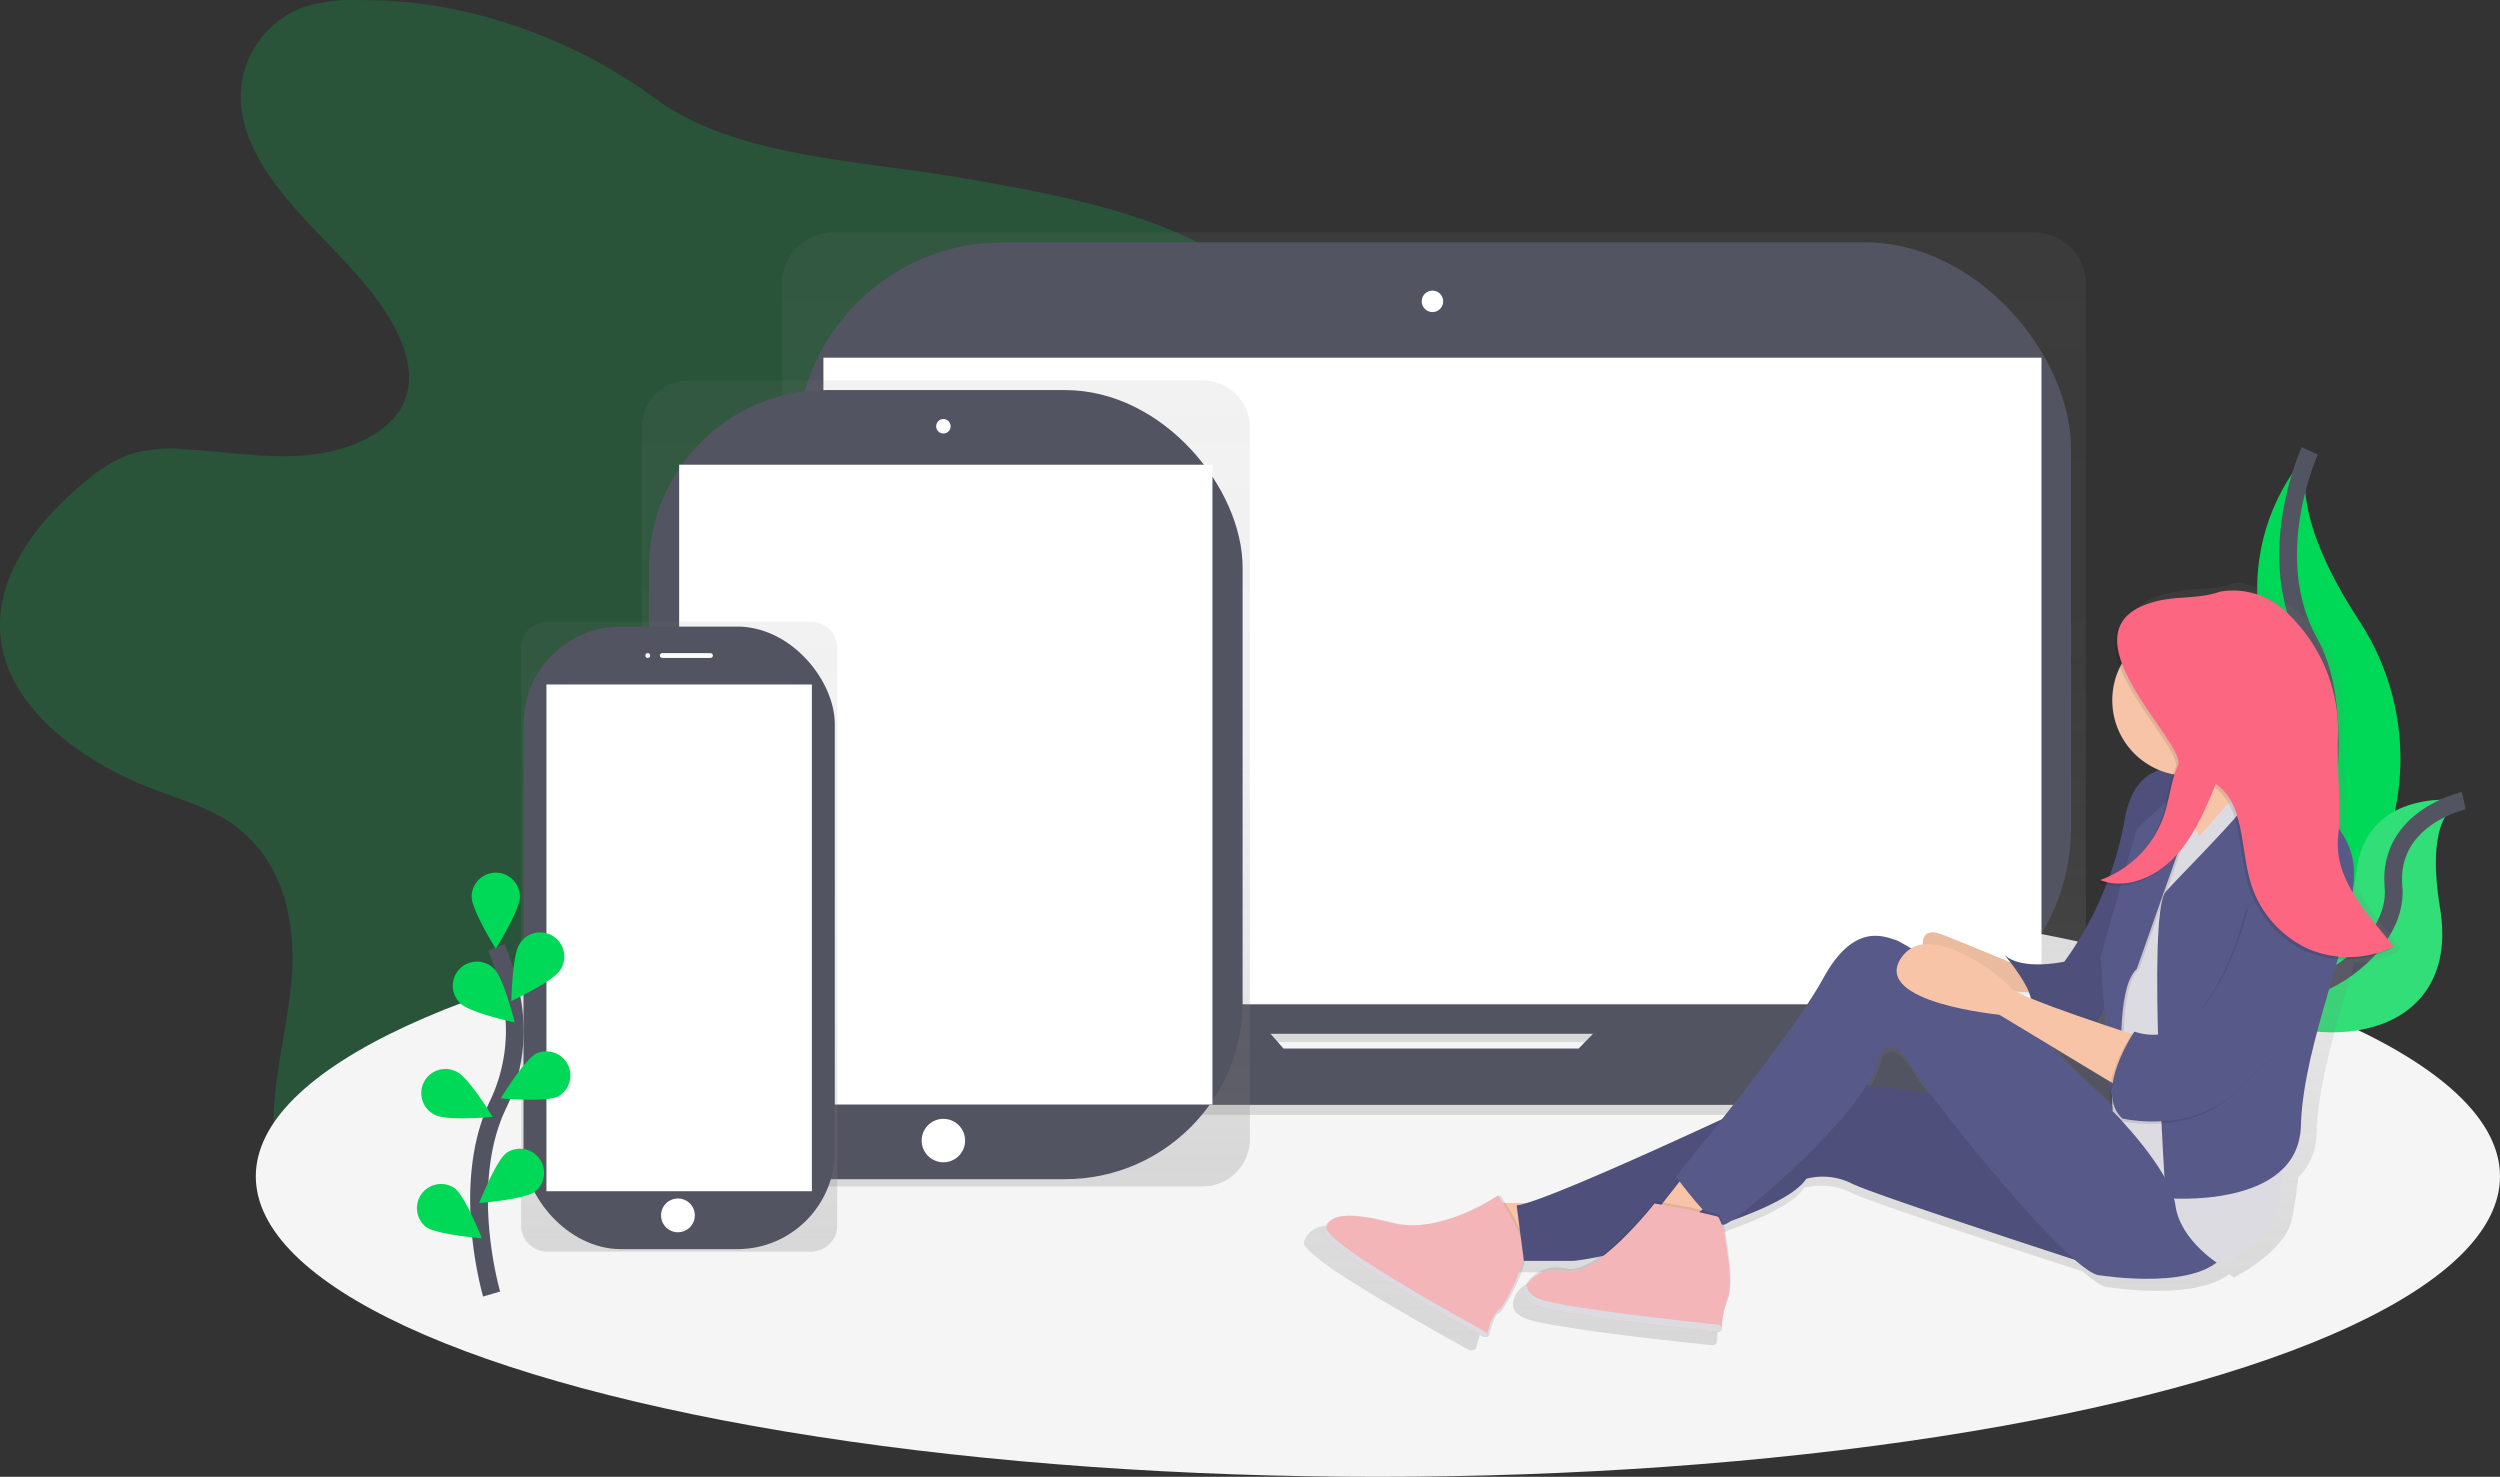 <svg xmlns="http://www.w3.org/2000/svg" xmlns:xlink="http://www.w3.org/1999/xlink" width="281.688" height="166.402" viewBox="0 0 281.688 166.402"><rect x="0" y="0" width="281.688" height="166.402" fill="#333333" stroke="none"/><defs><style>.a,.c{fill:#00d857;}.a,.e{opacity:0.2;}.b,.e{fill:#f5f5f5;}.d{fill:none;stroke:#535461;stroke-miterlimit:10;stroke-width:2px;}.f{fill:url(#a);}.g{fill:#535461;}.h{fill:#fff;}.i{fill:url(#c);}.j{fill:url(#d);}.k{fill:#f7c4a7;}.l{opacity:0.05;}.m{fill:#575988;}.n{opacity:0.1;}.o{fill:#f3b5b7;}.p{fill:#dddbe2;}.q{fill:#fc6681;}</style><linearGradient id="a" x1="0.5" y1="1" x2="0.5" gradientUnits="objectBoundingBox"><stop offset="0" stop-color="gray" stop-opacity="0.251"/><stop offset="0.54" stop-color="gray" stop-opacity="0.122"/><stop offset="1" stop-color="gray" stop-opacity="0.102"/></linearGradient><linearGradient id="c" x1="0.5" y1="1" x2="0.5" y2="0" xlink:href="#a"/><linearGradient id="d" x1="0.5" y1="1" x2="0.5" y2="0" xlink:href="#a"/></defs><g transform="translate(0)"><path class="a" d="M123.165,144.019a20.3,20.3,0,0,0-6.493.631,10.814,10.814,0,0,0-7.382,12.2c.862,4.859,4.407,9.092,8.086,12.961s7.665,7.695,9.682,12.32c1.006,2.308,1.476,4.894.454,7.2-1.577,3.554-6.333,5.539-10.9,5.952s-9.149-.392-13.731-.661a17.26,17.26,0,0,0-5.71.394,15.11,15.11,0,0,0-5.166,2.926c-5.941,4.726-10.7,11.172-9.927,17.945.87,7.676,8.63,13.742,17.13,17,2.814,1.088,5.791,1.952,8.268,3.491,6.526,4.059,7.991,11.673,7.341,18.391s-2.863,13.445-1.631,20.1c1.449,7.746,7.863,14.745,16.515,18.013,7.708,2.912,17.355,2.719,24.2-1.389a29.282,29.282,0,0,0,8.054-7.676,61.923,61.923,0,0,0,8.007-13.867c.954-2.308,1.852-4.791,4.078-6.4a14.014,14.014,0,0,1,4.864-1.969c5.253-1.294,10.786-1.648,16.088-2.8s10.637-3.309,13.519-7.143c4.078-5.438,2.175-12.4,2.194-18.8.033-14.59,10.634-27.649,14.547-41.872,1.278-4.647,1.754-9.788-1.1-13.935-1.939-2.814-5.21-4.845-8.646-6.414-7.562-3.45-16.156-4.987-24.61-6.482-11.749-2.077-26.015-2.346-35.121-9.068C147.037,148.622,135.082,144.019,123.165,144.019Z" transform="translate(-81.999 -144)"/><ellipse class="b" cx="126.433" cy="33.857" rx="126.433" ry="33.857" transform="translate(28.822 98.688)"/><path class="c" d="M1002.571,330.86a23.262,23.262,0,0,0-4.242,24.2c5.5,14.457-9.43,38.5-9.43,38.5s.16-.024.457-.076a28.368,28.368,0,0,0,18.826-43.42C1004.047,343.743,1000.651,336.336,1002.571,330.86Z" transform="translate(-742.315 -280.053)"/><path class="d" d="M1002.571,330.86s-5.5,11.942,0,21.684.943,37.084-13.671,41.013" transform="translate(-742.315 -280.053)"/><path class="c" d="M1013.276,475.464s-11.118-1.77-12.129,8.192S979.77,495,979.77,495l.381.253c16.814,11.036,32.9,7.031,30.453-7.613C1009.714,482.18,1009.788,476.707,1013.276,475.464Z" transform="translate(-735.667 -385.251)"/><path class="e" d="M1013.276,475.464s-11.118-1.77-12.129,8.192S979.77,495,979.77,495l.381.253c16.814,11.036,32.9,7.031,30.453-7.613C1009.714,482.18,1009.788,476.707,1013.276,475.464Z" transform="translate(-735.667 -385.251)"/><path class="d" d="M1013.276,475.79s-8.63,1.9-7.92,9.739-12.815,17.252-25.586,9.788" transform="translate(-735.667 -385.577)"/><path class="f" d="M518.846,328.277H501.379a5.825,5.825,0,0,0,.609-2.6V246.129a5.849,5.849,0,0,0-5.849-5.849H360.913a5.849,5.849,0,0,0-5.851,5.849v79.549a5.824,5.824,0,0,0,.609,2.6H337.587a1.547,1.547,0,0,0-1.547,1.547v1.248a8.652,8.652,0,0,0,8.652,8.644H511.741a8.652,8.652,0,0,0,8.652-8.652v-1.248A1.547,1.547,0,0,0,518.846,328.277ZM411.2,333.226l-1.49-1.7h37.174l-1.659,1.7Z" transform="translate(-266.966 -214.102)"/><rect class="g" width="143.595" height="89.18" rx="23.26" transform="translate(89.757 27.304)"/><rect class="h" width="137.246" height="72.855" transform="translate(92.778 40.304)"/><circle class="h" cx="1.21" cy="1.21" r="1.21" transform="translate(160.192 32.745)"/><path class="g" d="M455.16,560.73l-4.717,4.837H417.189l-4.261-4.837H345.242a1.512,1.512,0,0,0-1.512,1.512v1.218a8.456,8.456,0,0,0,8.456,8.456H515.448a8.456,8.456,0,0,0,8.456-8.456v-1.218a1.512,1.512,0,0,0-1.512-1.512Z" transform="translate(-272.566 -447.422)"/><path class="f" d="M411.156,301.65h-57.9a5.3,5.3,0,0,0-5.31,5.3v80.21a5.3,5.3,0,0,0,5.31,5.3h57.9a5.3,5.3,0,0,0,5.31-5.3v-80.21A5.3,5.3,0,0,0,411.156,301.65Z" transform="translate(-275.638 -258.785)"/><rect class="g" width="66.887" height="88.911" rx="20" transform="translate(73.125 43.953)"/><rect class="h" width="60.09" height="72.091" transform="translate(76.524 52.362)"/><circle class="h" cx="0.816" cy="0.816" r="0.816" transform="translate(105.481 47.215)"/><circle class="h" cx="2.447" cy="2.447" r="2.447" transform="translate(103.849 126.066)"/><path class="i" d="M330.621,401.65H300.895a2.939,2.939,0,0,0-2.945,2.934v65.1a2.939,2.939,0,0,0,2.945,2.934h29.727a2.939,2.939,0,0,0,2.945-2.934v-65.1A2.939,2.939,0,0,0,330.621,401.65Z" transform="translate(-239.233 -331.595)"/><rect class="g" width="35.075" height="70.15" rx="11" transform="translate(58.986 70.599)"/><rect class="h" width="29.909" height="57.099" transform="translate(61.569 77.124)"/><circle class="h" cx="0.272" cy="0.272" r="0.272" transform="translate(72.717 73.589)"/><rect class="h" width="5.982" height="0.544" rx="0.272" transform="translate(74.348 73.589)"/><circle class="h" cx="1.903" cy="1.903" r="1.903" transform="translate(74.484 135.039)"/><path class="d" d="M281.93,575.636s-3.605-12.235.677-21.246a19.33,19.33,0,0,0,1.572-12.129,32.513,32.513,0,0,0-1.716-5.691" transform="translate(-226.535 -429.831)"/><path class="c" d="M282.888,508.349c0,1.5-2.719,5.849-2.719,5.849s-2.719-4.35-2.719-5.849a2.719,2.719,0,0,1,5.438,0Z" transform="translate(-224.307 -407.303)"/><path class="c" d="M299.38,534.677c-.816,1.259-5.46,3.434-5.46,3.434s.084-5.128.9-6.387a2.719,2.719,0,1,1,4.56,2.953Z" transform="translate(-236.299 -425.322)"/><path class="c" d="M295.977,584.771c-1.34.674-6.447.209-6.447.209s2.662-4.383,4-5.057a2.719,2.719,0,0,1,2.447,4.851Z" transform="translate(-233.103 -461.22)"/><path class="c" d="M286.879,624.872c-1.207.892-6.319,1.294-6.319,1.294s1.882-4.769,3.089-5.661a2.719,2.719,0,0,1,3.23,4.367Z" transform="translate(-226.571 -490.611)"/><path class="c" d="M270.451,547.161c1.088,1.044,6.088,2.129,6.088,2.129s-1.226-4.978-2.3-6.023a2.719,2.719,0,1,0-3.785,3.9Z" transform="translate(-218.542 -434.081)"/><path class="c" d="M258.167,592.181c1.34.674,6.447.209,6.447.209s-2.662-4.383-4-5.057a2.719,2.719,0,1,0-2.447,4.851Z" transform="translate(-209.103 -466.54)"/><path class="c" d="M255.778,639.472c1.207.892,6.319,1.294,6.319,1.294s-1.882-4.769-3.089-5.661a2.719,2.719,0,0,0-3.23,4.367Z" transform="translate(-207.801 -501.241)"/><path class="j" d="M745.96,426.725c-3.01-3.652-6.656-7.847-6.145-12.706.413-3.934-.576-7.572-.381-11.52.272-5.609-.854-10-4.894-13.595-2.36-2.1-6.305-3.752-7.48-3.331-2.327.832-4.867.514-7.262,1.088a7.213,7.213,0,0,0-3.779,1.9c-1.509,1.359-1.534,3.263-.846,5.288a8.932,8.932,0,0,0,4.413,12.529c-1.678.7-3.127,2.317-3.692,5.6a38.257,38.257,0,0,1-1.776,6.61,10.74,10.74,0,0,1-1.088.438c.082.033.166.054.247.084-.177.068-.351.136-.544.2a5.768,5.768,0,0,0,.992.288,37.854,37.854,0,0,1-4.894,8.9s-5.071,1.12-7.042-.84c0,0,.321.375.756.938-1.928-.8-5.093-2.1-7.8-3.179-1.963-.78-2.466,0-2.447,1.088a3.623,3.623,0,0,0-1.359.457,13.233,13.233,0,0,0-1.819-.979c-1.126-.272-4.788-2.24-8.451,4.478-2.132,3.907-7.6,11.039-11.8,16.314-8.171,3.758-18.807,8.516-22.761,9.712H643.58c-.332-.544-.563-.886-.563-.886l-.2.131-.084-.131s-4.976,3.445-10.028,3.472a9.516,9.516,0,0,1-2.132-.272,20.522,20.522,0,0,0-5.128-.816,3,3,0,0,0-2.654.924h0a2.418,2.418,0,0,0-.177.256h0a3,3,0,0,0-.147.272h0c-.043.1-.087.2-.125.307a.631.631,0,0,0,.158.53,2.827,2.827,0,0,0,.22.272l.141.152a22.466,22.466,0,0,0,3.236,2.5c.416.272.856.571,1.316.867l.873.544.78.487.313.193.348.212.623.378.37.223.7.416.566.334c1.479.873,2.953,1.718,4.282,2.469l.93.555.09.049.6.334,1.033.574.71.392.332.182.356.2.071.038.62.337a.9.9,0,0,0,.723-.2c.179-.761.617-2.393,1.088-2.518s2.507-3.684,3.081-6.066h5.5a24.23,24.23,0,0,0,3.219-.495c-1.419,1.011-2.825,1.648-3.918,1.376-2.311-.574-4.5.835-4.72,2.224a.359.359,0,0,1-.027.087c-.008.03-.014.057-.019.084s-.016.068-.022.1a.465.465,0,0,0,0,.087v.375a.548.548,0,0,0,.027.111c.011.038,0,.049.019.071a1.352,1.352,0,0,0,.06.144l.014.035a1.462,1.462,0,0,0,.1.171l.044.057a1.142,1.142,0,0,0,.09.111l.063.063c.033.033.068.065.1.1l.076.063.122.09.09.06.147.087.1.052.185.087.092.041c.1.041.2.079.313.114.177.057.386.117.623.177l.237.057.345.079.182.041q.353.076.75.152l.367.068.3.054.688.12c.43.073.878.147,1.359.217l1.185.179,1.544.22.343.046.544.076.8.106.544.071h0l1.411.179.44.054.889.109c1.169.141,2.3.272,3.342.389l1.2.136.609.068.272.027.729.079.405.044.5.052.7.073h.076l.451.046h0a.411.411,0,0,0,.454-.4h0v-.046a.4.4,0,0,0,.065-.212,9.245,9.245,0,0,1,.253-1.99c.03-.111.065-.226.1-.34l.043-.13c.049-.139.1-.272.155-.421a3.031,3.031,0,0,0,.106-.31.382.382,0,0,1,.03-.1c.011-.035.027-.111.038-.169.566-1.933-.117-5.539-.313-6.955a7.551,7.551,0,0,0-.31-1.332.54.54,0,0,0,.106,0,3.2,3.2,0,0,0,.816-.443c4.155-1.482,7.657-3.176,8.763-4.872a7.589,7.589,0,0,1,5.351.56c2.151,1.069,18.421,6.379,26,8.831,1.359,1.172,2.425,1.857,3.015,1.805,0,0,9.644,1.561,13.522-1.485.345.239.563.367.563.367s5.634-2.8,6.479-6.439c.272-1.18.519-2.92.772-4.845a7.045,7.045,0,0,0,2.045-4.951c.177-6.112,2.545-13.095,4.3-19.3,2.132.169,2.956-.234,4.911-1.2l-.087-.111C745.716,426.839,745.838,426.785,745.96,426.725Zm-32.3,9.155-1.088-.362a8.973,8.973,0,0,0,.938-1.561Zm-6.061,2.572,6.526,3.915.057.8a5.71,5.71,0,0,0,.054,1.822c-2.877-2.556-6.243-5.658-6.64-6.536Zm-2.665-5.71c-.712-.294-1.3-.56-1.708-.78.544.038,1.06.071,1.512.1a3.384,3.384,0,0,1,.2.685Zm-17.478,6.381s1.126-2.518,3.662,1.68c.394.653,1.12,1.691,2.08,2.977l-7.385-.987a10.6,10.6,0,0,0,1.642-3.668Z" transform="translate(-475.421 -319.841)"/><path class="k" d="M890.426,534.489s-5.166-2.175-9.245-3.807-1.631,3.807-1.631,3.807,6.8,1.9,6.8,2.175,5.71.544,5.71.544Z" transform="translate(-662.167 -425.322)"/><path class="l" d="M890.426,534.489s-5.166-2.175-9.245-3.807-1.631,3.807-1.631,3.807,6.8,1.9,6.8,2.175,5.71.544,5.71.544Z" transform="translate(-662.167 -425.322)"/><path class="m" d="M936.971,463.131s-9.245-4.894-10.876,4.622a38.852,38.852,0,0,1-6.8,16.042s-4.894,1.088-6.8-.816c0,0,4.622,5.438,2.447,5.982,0,0,4.894,3.535,7.069,2.447s3.807-8.429,4.622-10.332S930.445,462.587,936.971,463.131Z" transform="translate(-686.688 -375.443)"/><path class="n" d="M936.971,463.131s-9.245-4.894-10.876,4.622a38.852,38.852,0,0,1-6.8,16.042s-4.894,1.088-6.8-.816c0,0,4.622,5.438,2.447,5.982,0,0,4.894,3.535,7.069,2.447s3.807-8.429,4.622-10.332S930.445,462.587,936.971,463.131Z" transform="translate(-686.688 -375.443)"/><path class="k" d="M983.5,435.468s5.71,6.526,5.982,11.964,6.526-5.71,7.069-5.982-5.438-9.516-5.982-12.507S983.5,435.468,983.5,435.468Z" transform="translate(-738.383 -351.043)"/><path class="k" d="M906.353,320.75l-3.6,3.263,1.7,6.865,4.622-4.35-.544-4.35Z" transform="translate(-657.293 -233.538)"/><path class="k" d="M622.754,498.5H616.5l2.447,5.982,5.982-1.631Z" transform="translate(-448.874 -362.958)"/><path class="n" d="M651.048,639.33s-6.477,4.511-12.01,3.108-7.037-.878-7.681.933c-.6,1.667,15.455,10.482,18.013,11.874a.294.294,0,0,0,.427-.19c.174-.74.6-2.325,1.047-2.447.587-.158,3.263-5.166,3.116-7.135S651.048,639.33,651.048,639.33Z" transform="translate(-481.975 -504.65)"/><path class="o" d="M650.048,639.33s-6.477,4.511-12.01,3.108-7.037-.878-7.681.933c-.6,1.667,15.455,10.482,18.013,11.874a.294.294,0,0,0,.427-.19c.174-.74.6-2.325,1.047-2.447.587-.158,3.263-5.166,3.116-7.135S650.048,639.33,650.048,639.33Z" transform="translate(-481.247 -504.65)"/><path class="m" d="M761.889,592.947,743.672,590.5s-29.637,14.139-33.172,14.411l.816,6.254h5.438c2.175,0,23.383-4.622,26.374-9.245a7.281,7.281,0,0,1,5.166.544c2.719,1.359,28.821,9.788,28.821,9.788Z" transform="translate(-539.611 -469.097)"/><path class="n" d="M761.889,592.947,743.672,590.5s-29.637,14.139-33.172,14.411l.816,6.254h5.438c2.175,0,23.383-4.622,26.374-9.245a7.281,7.281,0,0,1,5.166.544c2.719,1.359,28.821,9.788,28.821,9.788Z" transform="translate(-539.611 -469.097)"/><path class="k" d="M690.491,486.5l-2.991,3.807,2.991,1.631,4.35-3.263Z" transform="translate(-500.569 -354.221)"/><path class="m" d="M829.52,554.276s-9.788-8.38-10.465-9.9-16.724-11.852-17.812-12.124-4.622-2.175-8.157,4.35S776.5,558.9,776.5,558.9s4.078,5.71,5.438,5.438,16.586-13.051,17.673-19.3c0,0,1.088-2.447,3.535,1.631s18.217,23.655,21.208,23.383c0,0,11.692,1.9,14.139-2.719S829.52,554.276,829.52,554.276Z" transform="translate(-587.666 -426.348)"/><path class="p" d="M965.424,466.908s-3.4,1.5-3.671,7.749-6.254,16.858-6.254,16.858l.544,12.507s6.526,6.526,7.069,10.6,5.166,6.8,5.166,6.8,5.438-2.719,6.254-6.254,1.359-12.235,2.719-15.5.544-23.655.544-23.655l-4.078-7.069-2.175-2.447-5.71,6.526S962.705,468.811,965.424,466.908Z" transform="translate(-717.996 -378.813)"/><path class="n" d="M955.947,500.94s-.816-9.788,1.631-11.964l4.894-13.867s1.767-6.662,1.5-7.205-6.39,5.3-6.39,5.3L953.5,487.617l1.088,15.226Z" transform="translate(-716.54 -379.809)"/><path class="m" d="M954.947,500.578s-.816-9.788,1.631-11.964l4.894-13.867s1.9-6.8,1.631-7.341-6.526,5.438-6.526,5.438L952.5,487.255l1.088,15.226Z" transform="translate(-715.812 -379.447)"/><path class="k" d="M895.305,545.627s-13.595-4.35-14.411-5.438-9.516-8.157-12.507-3.263,11.148,6.254,11.148,6.254l14.411,8.7Z" transform="translate(-654.267 -428.846)"/><path class="n" d="M732.792,642.473l-4.024-.723s-6.591,8.443-10.025,7.586-6.594,2.839-2.966,4.024c3.276,1.071,17.426,2.569,20.121,2.847a.4.4,0,0,0,.438-.386,8.657,8.657,0,0,1,.625-3.064c.726-1.781,0-5.607-.2-7.069a7.023,7.023,0,0,0-.791-2.447Z" transform="translate(-542.28 -506.412)"/><path class="o" d="M732.559,643.443l-4.024-.723s-6.591,8.442-10.019,7.589-6.594,2.839-2.966,4.024c3.276,1.071,17.426,2.569,20.12,2.847a.4.4,0,0,0,.438-.386,8.657,8.657,0,0,1,.6-3.062c.726-1.781,0-5.607-.2-7.069a7.024,7.024,0,0,0-.791-2.447Z" transform="translate(-542.115 -507.119)"/><ellipse class="n" cx="9" cy="8.5" rx="9" ry="8.5" transform="translate(238 70.402)"/><circle class="k" cx="8.5" cy="8.5" r="8.5" transform="translate(238 70.402)"/><path class="m" d="M987.787,465.5s10.332,3.535,10.332,10.876-5.71,19.033-5.982,28.549-15.226,8.157-15.226,8.157-2.175-32.084,0-34.531S988.875,466.588,987.787,465.5Z" transform="translate(-732.882 -378.084)"/><path class="n" d="M971.517,502.426s-3.807,16.858-12.779,13.867c0,0-4.622,6.8-1.359,9.788,0,0,7.885,1.9,13.051-3.263s8.973-7.069,9.788-13.323,1.359-14.954-1.359-14.139S971.517,502.426,971.517,502.426Z" transform="translate(-718.515 -399.784)"/><path class="m" d="M972.517,501.426s-3.807,16.858-12.779,13.867c0,0-4.622,6.8-1.359,9.788,0,0,7.885,1.9,13.051-3.263s8.973-7.069,9.788-13.323,1.359-14.954-1.359-14.139S972.517,501.426,972.517,501.426Z" transform="translate(-719.243 -399.056)"/><path class="p" d="M797.331,680a.249.249,0,0,1-.024.076,7.958,7.958,0,0,0-.427,1.438c.065-.212.141-.43.228-.647A3.945,3.945,0,0,0,797.331,680Z" transform="translate(-602.505 -534.262)"/><path class="p" d="M715.746,678.207c-1.12-.367-1.591-.971-1.61-1.607-.462.886-.171,1.882,1.411,2.4,3.276,1.071,17.429,2.569,20.12,2.847a.4.4,0,0,0,.438-.389h0a.4.4,0,0,0-.356-.405C732.8,680.736,718.979,679.262,715.746,678.207Z" transform="translate(-542.114 -531.787)"/><path class="p" d="M630.754,650.886a3.351,3.351,0,0,1,.272-.576,2.651,2.651,0,0,0-.639,1.055c-.6,1.667,15.455,10.482,18.013,11.874a.294.294,0,0,0,.427-.193h0a.294.294,0,0,0-.144-.326C645.855,661.172,630.167,652.534,630.754,650.886Z" transform="translate(-481.269 -512.645)"/><path class="p" d="M702.319,686.017c-.144.038-.285.231-.419.495l.044-.016c.12-.033.324-.272.571-.625a.527.527,0,0,1-.2.147Z" transform="translate(-533.35 -538.536)"/><path class="n" d="M960.079,409.531c-.767,1.691-.927,3.6-1.49,5.37a11.808,11.808,0,0,1-7.279,7.548c2.825,1.126,6.159-.25,8.342-2.534s3.464-5.324,4.69-8.282c3.17,2.132,2.784,7.031,3.85,10.846a12.029,12.029,0,0,0,6.4,7.654,11.466,11.466,0,0,0,9.807-.2c-2.907-3.535-7.045-8.41-6.553-13.13.4-3.823-2.344-6.743-2.156-10.58.272-5.438-1.811-8.2-5.71-11.692-2.279-2.042,1.308-4.921-1.631-4.078-1.156.332-2.374-.905-3.507-.5-2.246.816-4.7.5-7.01,1.044C945.823,393.823,961.2,407.062,960.079,409.531Z" transform="translate(-714.945 -323.021)"/><path class="q" d="M961.079,408.308c-.767,1.691-.927,3.6-1.49,5.37a11.808,11.808,0,0,1-7.279,7.548c2.825,1.126,6.158-.25,8.342-2.534s3.464-5.324,4.69-8.282c3.17,2.132,2.784,7.031,3.85,10.846a12.029,12.029,0,0,0,6.4,7.654,11.466,11.466,0,0,0,9.807-.2c-2.907-3.535-6.773-7.594-6.281-12.314.4-3.823-.2-7.752,0-11.586a18.294,18.294,0,0,0-6.3-14.182,8.61,8.61,0,0,0-6.974-1.9c-2.246.816-4.7.5-7.01,1.044C946.823,392.6,962.2,405.839,961.079,408.308Z" transform="translate(-715.673 -322.07)"/></g></svg>